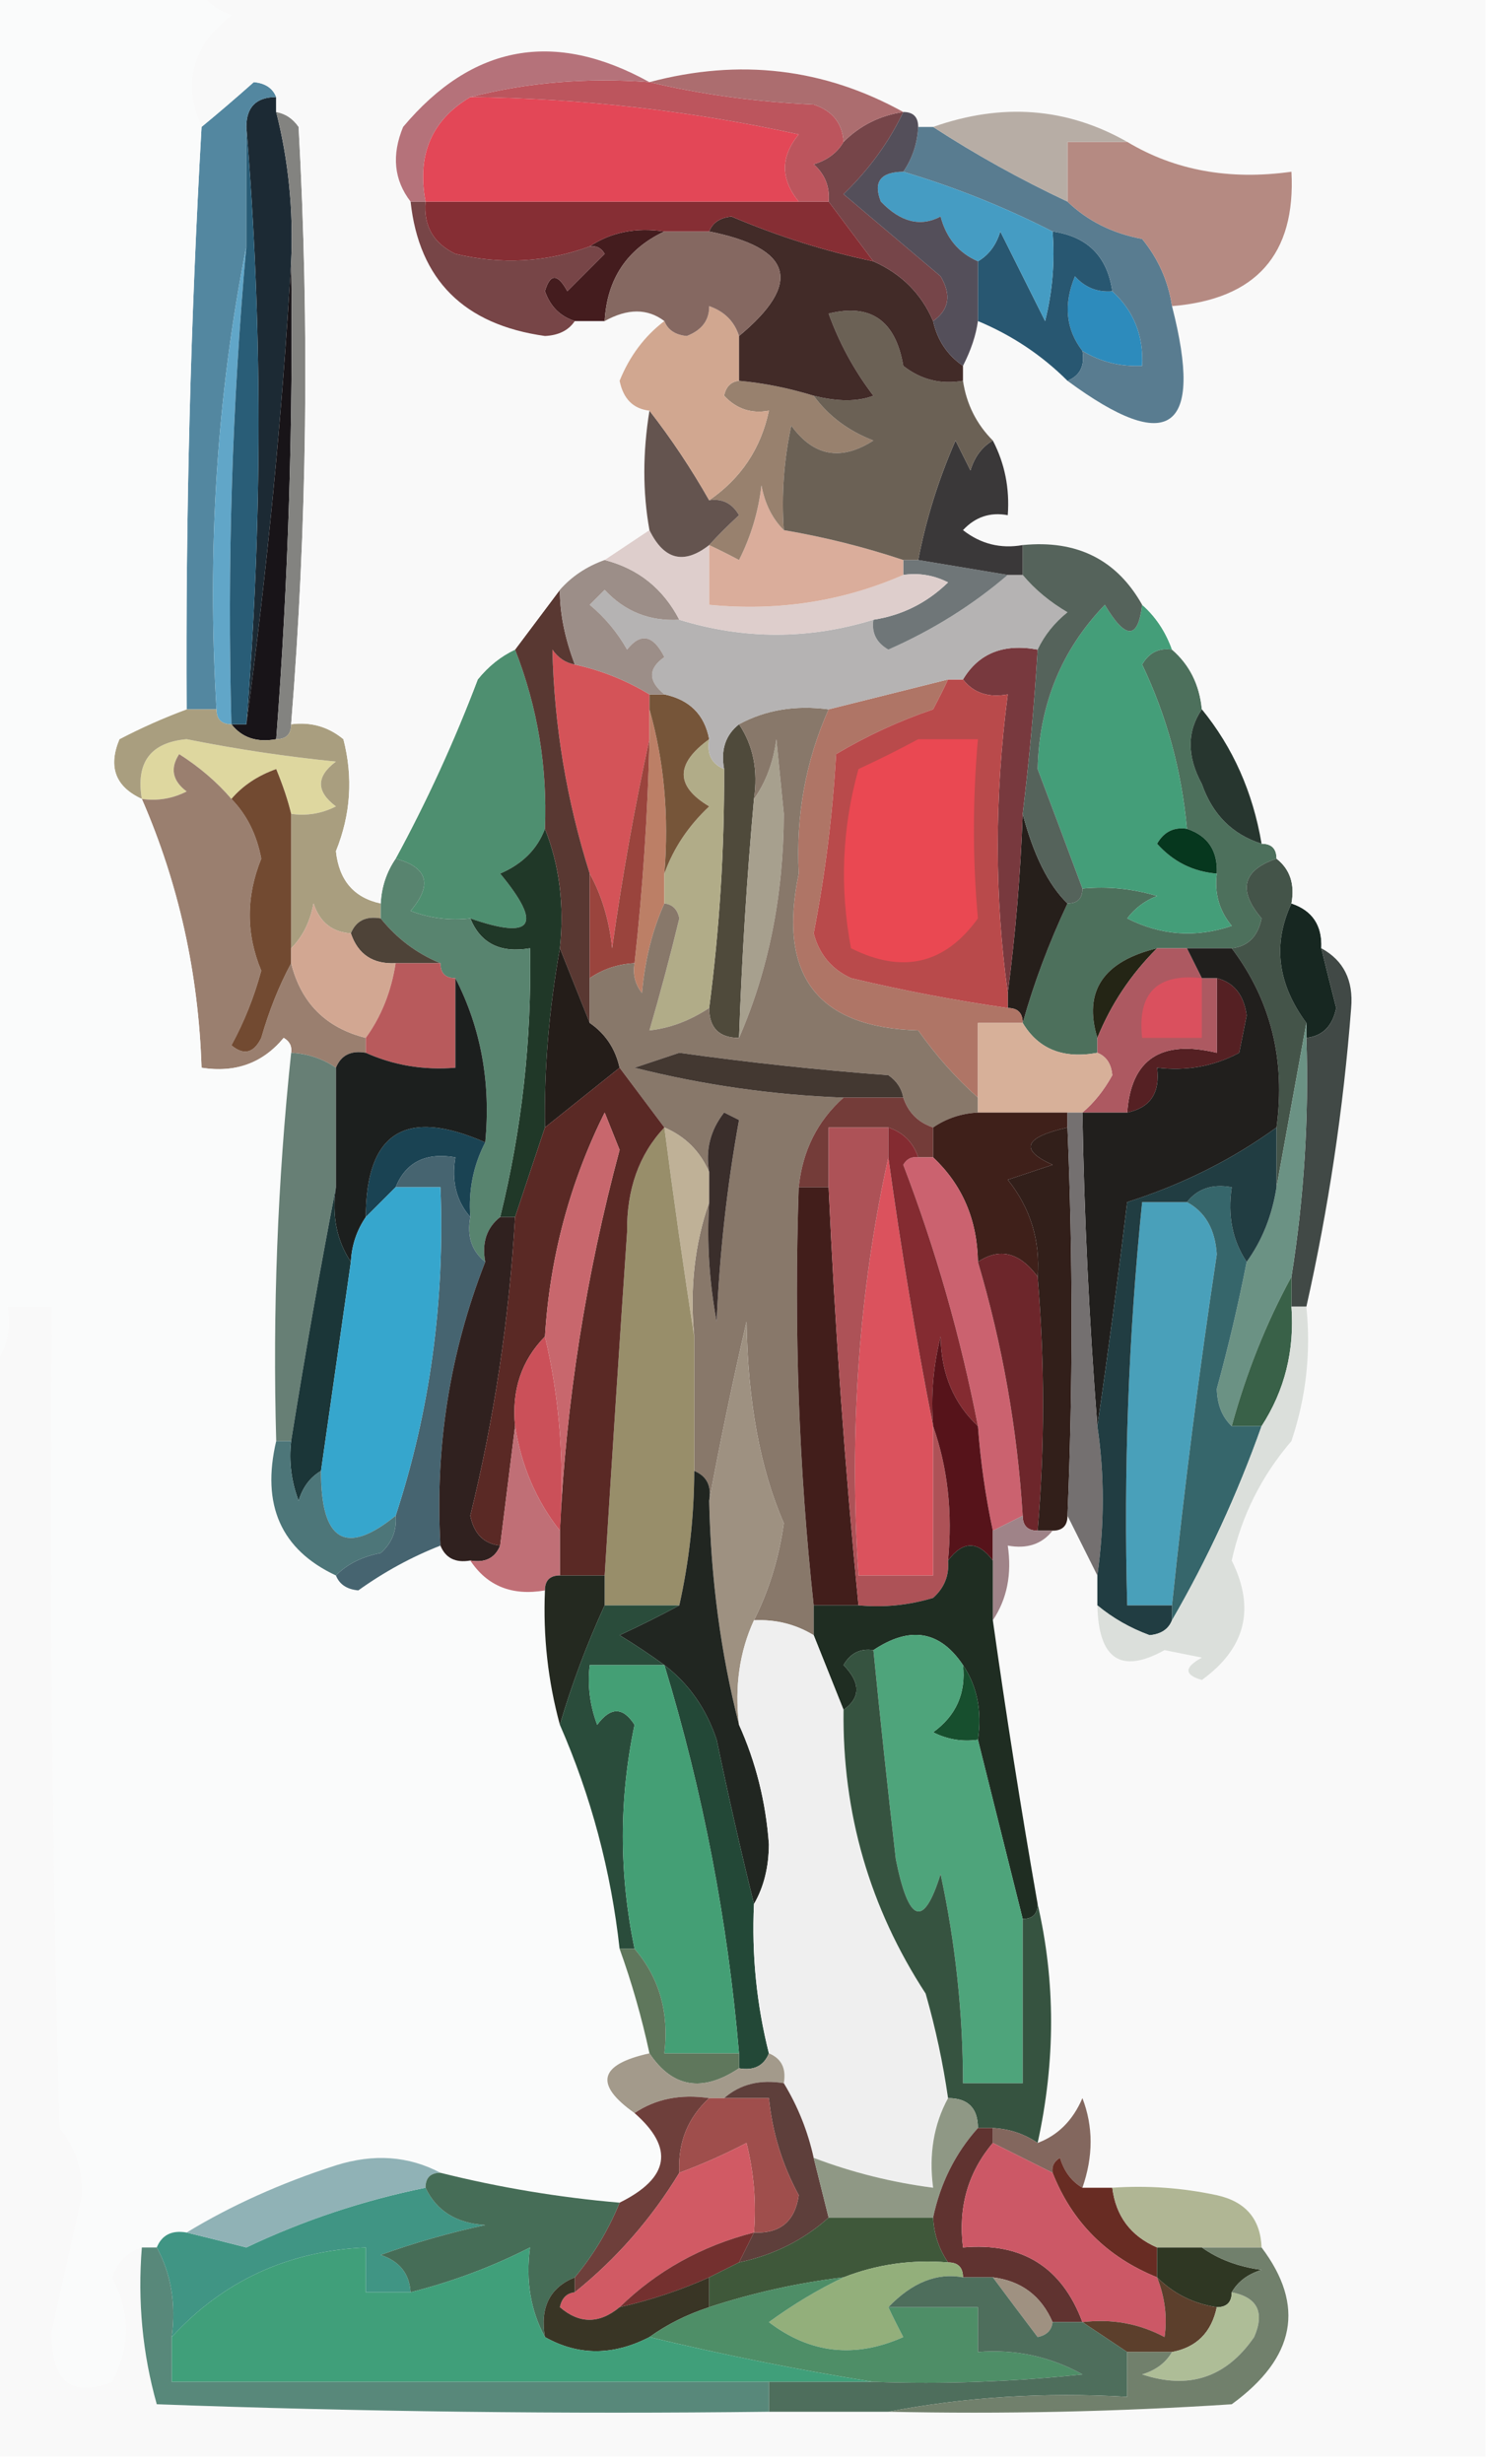 <?xml version="1.0" encoding="UTF-8"?>
<!DOCTYPE svg PUBLIC "-//W3C//DTD SVG 1.1//EN" "http://www.w3.org/Graphics/SVG/1.1/DTD/svg11.dtd">
<svg xmlns="http://www.w3.org/2000/svg" version="1.1" width="100px" height="165px" style="shape-rendering:geometricPrecision; text-rendering:geometricPrecision; image-rendering:optimizeQuality; fill-rule:evenodd; clip-rule:evenodd" xmlns:xlink="http://www.w3.org/1999/xlink">
<g><path style="opacity:1" fill="#1c2a34" d="M 18.5,6.5 C 18.5,6.833 18.5,7.167 18.5,7.5C 19.324,10.764 19.658,14.098 19.5,17.5C 18.892,27.868 17.892,38.201 16.5,48.5C 17.592,35.005 17.592,21.672 16.5,8.5C 16.5,7.167 17.167,6.5 18.5,6.5 Z"/></g>
<g><path style="opacity:1" fill="#5387a0" d="M 18.5,6.5 C 17.167,6.5 16.5,7.167 16.5,8.5C 16.5,11.167 16.5,13.833 16.5,16.5C 14.525,26.446 13.858,36.779 14.5,47.5C 13.833,47.5 13.167,47.5 12.5,47.5C 12.429,34.487 12.762,21.487 13.5,8.5C 14.659,7.544 15.826,6.544 17,5.5C 17.765,5.57 18.265,5.903 18.5,6.5 Z"/></g>
<g><path style="opacity:1" fill="#61a6c8" d="M 16.5,16.5 C 15.546,27.115 15.213,37.782 15.5,48.5C 14.833,48.5 14.5,48.167 14.5,47.5C 13.858,36.779 14.525,26.446 16.5,16.5 Z"/></g>
<g><path style="opacity:1" fill="#181418" d="M 19.5,17.5 C 19.646,28.188 19.312,38.854 18.5,49.5C 17.209,49.737 16.209,49.404 15.5,48.5C 15.833,48.5 16.167,48.5 16.5,48.5C 17.892,38.201 18.892,27.868 19.5,17.5 Z"/></g>
<g><path style="opacity:1" fill="#295d77" d="M 16.5,8.5 C 17.592,21.672 17.592,35.005 16.5,48.5C 16.167,48.5 15.833,48.5 15.5,48.5C 15.213,37.782 15.546,27.115 16.5,16.5C 16.5,13.833 16.5,11.167 16.5,8.5 Z"/></g>
<g><path style="opacity:1" fill="#838380" d="M 18.5,7.5 C 19.117,7.611 19.617,7.944 20,8.5C 20.737,21.855 20.571,35.188 19.5,48.5C 19.5,49.167 19.167,49.5 18.5,49.5C 19.312,38.854 19.646,28.188 19.5,17.5C 19.658,14.098 19.324,10.764 18.5,7.5 Z"/></g>
<g><path style="opacity:1" fill="#d45358" d="M 38.5,44.5 C 40.284,44.892 41.95,45.559 43.5,46.5C 43.5,46.833 43.5,47.167 43.5,47.5C 43.5,48.167 43.5,48.833 43.5,49.5C 42.514,53.997 41.68,58.664 41,63.5C 40.802,61.618 40.302,59.952 39.5,58.5C 37.949,53.586 37.116,48.586 37,43.5C 37.383,44.056 37.883,44.389 38.5,44.5 Z"/></g>
<g><path style="opacity:1" fill="#ded79f" d="M 19.5,54.5 C 19.298,53.636 18.964,52.636 18.5,51.5C 17.261,51.942 16.261,52.609 15.5,53.5C 14.525,52.365 13.359,51.365 12,50.5C 11.383,51.449 11.549,52.282 12.5,53C 11.552,53.483 10.552,53.65 9.5,53.5C 9.085,51.052 10.085,49.719 12.5,49.5C 15.806,50.163 19.139,50.663 22.5,51C 21.167,52 21.167,53 22.5,54C 21.552,54.483 20.552,54.65 19.5,54.5 Z"/></g>
<g><path style="opacity:1" fill="#4e8f70" d="M 34.5,43.5 C 36.002,47.343 36.668,51.343 36.5,55.5C 35.993,56.859 34.993,57.859 33.5,58.5C 36.368,61.962 35.702,62.962 31.5,61.5C 30.127,61.657 28.793,61.49 27.5,61C 28.985,59.243 28.652,58.077 26.5,57.5C 28.599,53.635 30.432,49.635 32,45.5C 32.708,44.62 33.542,43.953 34.5,43.5 Z"/></g>
<g><path style="opacity:1" fill="#bc7f66" d="M 43.5,47.5 C 44.482,50.962 44.815,54.629 44.5,58.5C 44.5,59.167 44.5,59.833 44.5,60.5C 43.691,62.292 43.191,64.292 43,66.5C 42.536,65.906 42.369,65.239 42.5,64.5C 43.053,59.518 43.387,54.518 43.5,49.5C 43.5,48.833 43.5,48.167 43.5,47.5 Z"/></g>
<g><path style="opacity:1" fill="#9a7f6f" d="M 15.5,53.5 C 16.53,54.552 17.197,55.886 17.5,57.5C 16.474,60.04 16.474,62.54 17.5,65C 17.024,66.763 16.358,68.43 15.5,70C 16.332,70.688 16.998,70.521 17.5,69.5C 18.028,67.664 18.694,65.997 19.5,64.5C 20.167,67.167 21.833,68.833 24.5,69.5C 24.5,69.833 24.5,70.167 24.5,70.5C 23.508,70.328 22.842,70.662 22.5,71.5C 21.609,70.89 20.609,70.557 19.5,70.5C 19.565,70.062 19.399,69.728 19,69.5C 17.599,71.192 15.766,71.859 13.5,71.5C 13.295,65.144 11.961,59.144 9.5,53.5C 10.552,53.65 11.552,53.483 12.5,53C 11.549,52.282 11.383,51.449 12,50.5C 13.359,51.365 14.525,52.365 15.5,53.5 Z"/></g>
<g><path style="opacity:1" fill="#a99e7f" d="M 12.5,47.5 C 13.167,47.5 13.833,47.5 14.5,47.5C 14.5,48.167 14.833,48.5 15.5,48.5C 16.209,49.404 17.209,49.737 18.5,49.5C 19.167,49.5 19.5,49.167 19.5,48.5C 20.822,48.33 21.989,48.663 23,49.5C 23.66,52.047 23.493,54.547 22.5,57C 22.707,58.95 23.707,60.116 25.5,60.5C 25.5,60.833 25.5,61.167 25.5,61.5C 24.508,61.328 23.842,61.662 23.5,62.5C 22.25,62.423 21.417,61.756 21,60.5C 20.768,61.737 20.268,62.737 19.5,63.5C 19.5,60.5 19.5,57.5 19.5,54.5C 20.552,54.65 21.552,54.483 22.5,54C 21.167,53 21.167,52 22.5,51C 19.139,50.663 15.806,50.163 12.5,49.5C 10.085,49.719 9.085,51.052 9.5,53.5C 7.727,52.686 7.227,51.352 8,49.5C 9.47,48.733 10.97,48.067 12.5,47.5 Z"/></g>
<g><path style="opacity:1" fill="#4f4a3b" d="M 49.5,48.5 C 50.451,49.919 50.785,51.585 50.5,53.5C 50.02,58.822 49.687,64.155 49.5,69.5C 48.167,69.5 47.5,68.833 47.5,67.5C 48.194,62.195 48.528,56.862 48.5,51.5C 48.263,50.209 48.596,49.209 49.5,48.5 Z"/></g>
<g><path style="opacity:1" fill="#4d705c" d="M 78.5,43.5 C 79.674,44.514 80.34,45.847 80.5,47.5C 79.494,48.979 79.494,50.646 80.5,52.5C 81.211,54.545 82.544,55.878 84.5,56.5C 85.167,56.5 85.5,56.833 85.5,57.5C 83.227,58.271 82.894,59.604 84.5,61.5C 84.253,62.713 83.586,63.38 82.5,63.5C 81.5,63.5 80.5,63.5 79.5,63.5C 78.833,63.5 78.167,63.5 77.5,63.5C 73.887,64.38 72.553,66.38 73.5,69.5C 73.5,69.833 73.5,70.167 73.5,70.5C 71.219,70.923 69.552,70.256 68.5,68.5C 69.248,65.83 70.248,63.163 71.5,60.5C 72.167,60.5 72.5,60.167 72.5,59.5C 74.199,59.34 75.866,59.507 77.5,60C 76.692,60.308 76.025,60.808 75.5,61.5C 77.765,62.647 80.098,62.814 82.5,62C 81.663,60.989 81.33,59.822 81.5,58.5C 81.573,56.973 80.906,55.973 79.5,55.5C 79.141,51.607 78.141,47.941 76.5,44.5C 76.957,43.703 77.624,43.369 78.5,43.5 Z"/></g>
<g><path style="opacity:1" fill="#fafbfb" d="M -0.5,-0.5 C 4.167,-0.5 8.833,-0.5 13.5,-0.5C 13.918,0.222 14.584,0.722 15.5,1C 12.855,3.084 12.188,5.584 13.5,8.5C 12.762,21.487 12.429,34.487 12.5,47.5C 10.97,48.067 9.47,48.733 8,49.5C 7.227,51.352 7.727,52.686 9.5,53.5C 11.961,59.144 13.295,65.144 13.5,71.5C 15.766,71.859 17.599,71.192 19,69.5C 19.399,69.728 19.565,70.062 19.5,70.5C 18.589,79.126 18.256,87.793 18.5,96.5C 17.493,100.779 18.826,103.779 22.5,105.5C 22.735,106.097 23.235,106.43 24,106.5C 25.731,105.259 27.564,104.259 29.5,103.5C 29.842,104.338 30.508,104.672 31.5,104.5C 32.635,106.213 34.302,106.88 36.5,106.5C 36.368,109.57 36.701,112.57 37.5,115.5C 39.59,120.277 40.923,125.277 41.5,130.5C 42.319,132.772 42.985,135.106 43.5,137.5C 40.115,138.244 39.782,139.577 42.5,141.5C 45.175,143.846 44.842,145.846 41.5,147.5C 37.443,147.152 33.443,146.486 29.5,145.5C 27.372,144.371 25.038,144.204 22.5,145C 18.802,146.193 15.469,147.693 12.5,149.5C 11.508,149.328 10.842,149.662 10.5,150.5C 10.167,150.5 9.833,150.5 9.5,150.5C 8.522,150.811 7.855,151.478 7.5,152.5C 8.724,154.839 8.724,157.172 7.5,159.5C 4.705,160.561 3.372,159.394 3.5,156C 4.167,153 4.833,150 5.5,147C 5.546,145.272 5.046,143.772 4,142.5C 3.5,124.17 3.333,105.836 3.5,87.5C 2.5,87.5 1.5,87.5 0.5,87.5C 0.768,89.099 0.434,90.432 -0.5,91.5C -0.5,60.833 -0.5,30.167 -0.5,-0.5 Z"/></g>
<g><path style="opacity:1" fill="#449e79" d="M 76.5,40.5 C 77.401,41.291 78.068,42.291 78.5,43.5C 77.624,43.369 76.957,43.703 76.5,44.5C 78.141,47.941 79.141,51.607 79.5,55.5C 78.624,55.369 77.957,55.703 77.5,56.5C 78.577,57.705 79.91,58.372 81.5,58.5C 81.33,59.822 81.663,60.989 82.5,62C 80.098,62.814 77.765,62.647 75.5,61.5C 76.025,60.808 76.692,60.308 77.5,60C 75.866,59.507 74.199,59.34 72.5,59.5C 71.522,56.869 70.522,54.202 69.5,51.5C 69.6,47.174 71.1,43.507 74,40.5C 75.392,42.842 76.225,42.842 76.5,40.5 Z"/></g>
<g><path style="opacity:1" fill="#203828" d="M 36.5,55.5 C 37.473,57.948 37.806,60.615 37.5,63.5C 36.771,67.599 36.438,71.599 36.5,75.5C 35.833,77.5 35.167,79.5 34.5,81.5C 34.167,81.5 33.833,81.5 33.5,81.5C 34.956,75.606 35.623,69.606 35.5,63.5C 33.517,63.843 32.183,63.176 31.5,61.5C 35.702,62.962 36.368,61.962 33.5,58.5C 34.993,57.859 35.993,56.859 36.5,55.5 Z"/></g>
<g><path style="opacity:1" fill="#261f1b" d="M 68.5,54.5 C 69.228,57.267 70.228,59.267 71.5,60.5C 70.248,63.163 69.248,65.83 68.5,68.5C 68.5,67.833 68.167,67.5 67.5,67.5C 67.5,67.167 67.5,66.833 67.5,66.5C 68.021,62.519 68.354,58.519 68.5,54.5 Z"/></g>
<g><path style="opacity:1" fill="#af7566" d="M 63.5,45.5 C 63.196,46.15 62.863,46.816 62.5,47.5C 60.219,48.277 58.052,49.277 56,50.5C 55.769,54.555 55.269,58.555 54.5,62.5C 54.865,63.902 55.699,64.902 57,65.5C 60.478,66.329 63.978,66.996 67.5,67.5C 68.167,67.5 68.5,67.833 68.5,68.5C 67.5,68.5 66.5,68.5 65.5,68.5C 65.5,70.167 65.5,71.833 65.5,73.5C 64.032,72.194 62.699,70.694 61.5,69C 54.743,68.81 52.076,65.31 53.5,58.5C 53.298,54.607 53.965,50.94 55.5,47.5C 58.167,46.833 60.833,46.167 63.5,45.5 Z"/></g>
<g><path style="opacity:1" fill="#78393e" d="M 69.5,43.5 C 69.276,47.179 68.942,50.846 68.5,54.5C 68.354,58.519 68.021,62.519 67.5,66.5C 66.605,60.044 66.605,53.377 67.5,46.5C 66.209,46.737 65.209,46.404 64.5,45.5C 65.552,43.744 67.219,43.077 69.5,43.5 Z"/></g>
<g><path style="opacity:1" fill="#58846f" d="M 26.5,57.5 C 28.652,58.077 28.985,59.243 27.5,61C 28.793,61.49 30.127,61.657 31.5,61.5C 32.183,63.176 33.517,63.843 35.5,63.5C 35.623,69.606 34.956,75.606 33.5,81.5C 32.596,82.209 32.263,83.209 32.5,84.5C 31.596,83.791 31.263,82.791 31.5,81.5C 31.366,79.709 31.699,78.042 32.5,76.5C 32.884,72.511 32.217,68.845 30.5,65.5C 29.833,65.5 29.5,65.167 29.5,64.5C 27.924,63.857 26.59,62.857 25.5,61.5C 25.5,61.167 25.5,60.833 25.5,60.5C 25.557,59.391 25.89,58.391 26.5,57.5 Z"/></g>
<g><path style="opacity:1" fill="#593832" d="M 37.5,39.5 C 37.492,41.05 37.825,42.717 38.5,44.5C 37.883,44.389 37.383,44.056 37,43.5C 37.116,48.586 37.949,53.586 39.5,58.5C 39.5,60.833 39.5,63.167 39.5,65.5C 39.5,66.5 39.5,67.5 39.5,68.5C 38.833,66.833 38.167,65.167 37.5,63.5C 37.806,60.615 37.473,57.948 36.5,55.5C 36.668,51.343 36.002,47.343 34.5,43.5C 35.5,42.167 36.5,40.833 37.5,39.5 Z"/></g>
<g><path style="opacity:1" fill="#724a31" d="M 19.5,54.5 C 19.5,57.5 19.5,60.5 19.5,63.5C 19.5,63.833 19.5,64.167 19.5,64.5C 18.694,65.997 18.028,67.664 17.5,69.5C 16.998,70.521 16.332,70.688 15.5,70C 16.358,68.43 17.024,66.763 17.5,65C 16.474,62.54 16.474,60.04 17.5,57.5C 17.197,55.886 16.53,54.552 15.5,53.5C 16.261,52.609 17.261,51.942 18.5,51.5C 18.964,52.636 19.298,53.636 19.5,54.5 Z"/></g>
<g><path style="opacity:1" fill="#4e4338" d="M 25.5,61.5 C 26.59,62.857 27.924,63.857 29.5,64.5C 28.5,64.5 27.5,64.5 26.5,64.5C 24.973,64.573 23.973,63.906 23.5,62.5C 23.842,61.662 24.508,61.328 25.5,61.5 Z"/></g>
<g><path style="opacity:1" fill="#9a443d" d="M 43.5,49.5 C 43.387,54.518 43.053,59.518 42.5,64.5C 41.391,64.557 40.391,64.89 39.5,65.5C 39.5,63.167 39.5,60.833 39.5,58.5C 40.302,59.952 40.802,61.618 41,63.5C 41.68,58.664 42.514,53.997 43.5,49.5 Z"/></g>
<g><path style="opacity:1" fill="#b94a4b" d="M 63.5,45.5 C 63.833,45.5 64.167,45.5 64.5,45.5C 65.209,46.404 66.209,46.737 67.5,46.5C 66.605,53.377 66.605,60.044 67.5,66.5C 67.5,66.833 67.5,67.167 67.5,67.5C 63.978,66.996 60.478,66.329 57,65.5C 55.699,64.902 54.865,63.902 54.5,62.5C 55.269,58.555 55.769,54.555 56,50.5C 58.052,49.277 60.219,48.277 62.5,47.5C 62.863,46.816 63.196,46.15 63.5,45.5 Z"/></g>
<g><path style="opacity:1" fill="#ea4852" d="M 61.5,49.5 C 62.833,49.5 64.167,49.5 65.5,49.5C 65.143,53.593 65.143,57.593 65.5,61.5C 63.291,64.566 60.457,65.232 57,63.5C 56.233,59.443 56.4,55.443 57.5,51.5C 58.949,50.828 60.282,50.161 61.5,49.5 Z"/></g>
<g><path style="opacity:1" fill="#a7a08e" d="M 49.5,69.5 C 49.687,64.155 50.02,58.822 50.5,53.5C 51.29,52.392 51.79,51.058 52,49.5C 52.167,51.167 52.333,52.833 52.5,54.5C 52.48,59.962 51.48,64.962 49.5,69.5 Z"/></g>
<g><path style="opacity:1" fill="#445449" d="M 85.5,57.5 C 86.404,58.209 86.737,59.209 86.5,60.5C 85.233,63.217 85.566,65.883 87.5,68.5C 86.833,72.167 86.167,75.833 85.5,79.5C 85.5,78.167 85.5,76.833 85.5,75.5C 86.114,70.958 85.114,66.958 82.5,63.5C 83.586,63.38 84.253,62.713 84.5,61.5C 82.894,59.604 83.227,58.271 85.5,57.5 Z"/></g>
<g><path style="opacity:1" fill="#b1ac88" d="M 47.5,49.5 C 47.328,50.492 47.662,51.158 48.5,51.5C 48.528,56.862 48.194,62.195 47.5,67.5C 46.198,68.357 44.865,68.857 43.5,69C 44.218,66.539 44.885,64.039 45.5,61.5C 45.376,60.893 45.043,60.56 44.5,60.5C 44.5,59.833 44.5,59.167 44.5,58.5C 45.103,56.81 46.103,55.31 47.5,54C 45.226,52.645 45.226,51.145 47.5,49.5 Z"/></g>
<g><path style="opacity:1" fill="#172721" d="M 86.5,60.5 C 87.906,60.973 88.573,61.973 88.5,63.5C 88.821,64.817 89.154,66.151 89.5,67.5C 89.253,68.713 88.586,69.38 87.5,69.5C 87.5,69.167 87.5,68.833 87.5,68.5C 85.566,65.883 85.233,63.217 86.5,60.5 Z"/></g>
<g><path style="opacity:1" fill="#d2a792" d="M 23.5,62.5 C 23.973,63.906 24.973,64.573 26.5,64.5C 26.204,66.403 25.538,68.07 24.5,69.5C 21.833,68.833 20.167,67.167 19.5,64.5C 19.5,64.167 19.5,63.833 19.5,63.5C 20.268,62.737 20.768,61.737 21,60.5C 21.417,61.756 22.25,62.423 23.5,62.5 Z"/></g>
<g><path style="opacity:1" fill="#242515" d="M 77.5,63.5 C 75.748,65.246 74.415,67.246 73.5,69.5C 72.553,66.38 73.887,64.38 77.5,63.5 Z"/></g>
<g><path style="opacity:1" fill="#b85a5c" d="M 26.5,64.5 C 27.5,64.5 28.5,64.5 29.5,64.5C 29.5,65.167 29.833,65.5 30.5,65.5C 30.5,67.5 30.5,69.5 30.5,71.5C 28.379,71.675 26.379,71.341 24.5,70.5C 24.5,70.167 24.5,69.833 24.5,69.5C 25.538,68.07 26.204,66.403 26.5,64.5 Z"/></g>
<g><path style="opacity:1" fill="#552023" d="M 81.5,65.5 C 82.649,65.791 83.316,66.624 83.5,68C 83.333,68.833 83.167,69.667 83,70.5C 81.3,71.406 79.467,71.739 77.5,71.5C 77.715,73.179 77.048,74.179 75.5,74.5C 75.759,70.932 77.759,69.599 81.5,70.5C 81.5,68.833 81.5,67.167 81.5,65.5 Z"/></g>
<g><path style="opacity:1" fill="#241d19" d="M 37.5,63.5 C 38.167,65.167 38.833,66.833 39.5,68.5C 40.551,69.222 41.218,70.222 41.5,71.5C 39.833,72.833 38.167,74.167 36.5,75.5C 36.438,71.599 36.771,67.599 37.5,63.5 Z"/></g>
<g><path style="opacity:1" fill="#88786a" d="M 49.5,48.5 C 51.265,47.539 53.265,47.205 55.5,47.5C 53.965,50.94 53.298,54.607 53.5,58.5C 52.076,65.31 54.743,68.81 61.5,69C 62.699,70.694 64.032,72.194 65.5,73.5C 65.5,73.833 65.5,74.167 65.5,74.5C 64.391,74.557 63.391,74.89 62.5,75.5C 61.5,75.167 60.833,74.5 60.5,73.5C 60.389,72.883 60.056,72.383 59.5,72C 54.816,71.65 50.149,71.15 45.5,70.5C 44.5,70.833 43.5,71.167 42.5,71.5C 47.099,72.658 51.766,73.325 56.5,73.5C 54.75,75.059 53.75,77.059 53.5,79.5C 53.173,89.015 53.506,98.348 54.5,107.5C 54.5,108.167 54.5,108.833 54.5,109.5C 53.292,108.766 51.959,108.433 50.5,108.5C 51.504,106.508 52.17,104.341 52.5,102C 50.923,98.393 50.089,93.893 50,88.5C 49.056,92.609 48.222,96.609 47.5,100.5C 47.672,99.508 47.338,98.842 46.5,98.5C 46.5,95.5 46.5,92.5 46.5,89.5C 46.19,86.287 46.523,83.287 47.5,80.5C 47.336,83.187 47.503,85.854 48,88.5C 48.197,83.915 48.697,79.415 49.5,75C 49.167,74.833 48.833,74.667 48.5,74.5C 47.571,75.689 47.238,77.022 47.5,78.5C 46.9,77.1 45.9,76.1 44.5,75.5C 43.5,74.167 42.5,72.833 41.5,71.5C 41.218,70.222 40.551,69.222 39.5,68.5C 39.5,67.5 39.5,66.5 39.5,65.5C 40.391,64.89 41.391,64.557 42.5,64.5C 42.369,65.239 42.536,65.906 43,66.5C 43.191,64.292 43.691,62.292 44.5,60.5C 45.043,60.56 45.376,60.893 45.5,61.5C 44.885,64.039 44.218,66.539 43.5,69C 44.865,68.857 46.198,68.357 47.5,67.5C 47.5,68.833 48.167,69.5 49.5,69.5C 51.48,64.962 52.48,59.962 52.5,54.5C 52.333,52.833 52.167,51.167 52,49.5C 51.79,51.058 51.29,52.392 50.5,53.5C 50.785,51.585 50.451,49.919 49.5,48.5 Z"/></g>
<g><path style="opacity:1" fill="#ad5961" d="M 77.5,63.5 C 78.167,63.5 78.833,63.5 79.5,63.5C 79.833,64.167 80.167,64.833 80.5,65.5C 80.833,65.5 81.167,65.5 81.5,65.5C 81.5,67.167 81.5,68.833 81.5,70.5C 77.759,69.599 75.759,70.932 75.5,74.5C 74.5,74.5 73.5,74.5 72.5,74.5C 73.278,73.844 73.944,73.011 74.5,72C 74.43,71.235 74.097,70.735 73.5,70.5C 73.5,70.167 73.5,69.833 73.5,69.5C 74.415,67.246 75.748,65.246 77.5,63.5 Z"/></g>
<g><path style="opacity:1" fill="#da505e" d="M 80.5,65.5 C 80.5,66.833 80.5,68.167 80.5,69.5C 79.167,69.5 77.833,69.5 76.5,69.5C 76.167,66.5 77.5,65.167 80.5,65.5 Z"/></g>
<g><path style="opacity:1" fill="#d7b099" d="M 68.5,68.5 C 69.552,70.256 71.219,70.923 73.5,70.5C 74.097,70.735 74.43,71.235 74.5,72C 73.944,73.011 73.278,73.844 72.5,74.5C 72.167,74.5 71.833,74.5 71.5,74.5C 69.5,74.5 67.5,74.5 65.5,74.5C 65.5,74.167 65.5,73.833 65.5,73.5C 65.5,71.833 65.5,70.167 65.5,68.5C 66.5,68.5 67.5,68.5 68.5,68.5 Z"/></g>
<g><path style="opacity:1" fill="#433831" d="M 60.5,73.5 C 59.167,73.5 57.833,73.5 56.5,73.5C 51.766,73.325 47.099,72.658 42.5,71.5C 43.5,71.167 44.5,70.833 45.5,70.5C 50.149,71.15 54.816,71.65 59.5,72C 60.056,72.383 60.389,72.883 60.5,73.5 Z"/></g>
<g><path style="opacity:1" fill="#211f1d" d="M 79.5,63.5 C 80.5,63.5 81.5,63.5 82.5,63.5C 85.114,66.958 86.114,70.958 85.5,75.5C 82.526,77.656 79.192,79.322 75.5,80.5C 74.879,85.632 74.213,90.632 73.5,95.5C 72.949,88.391 72.615,81.391 72.5,74.5C 73.5,74.5 74.5,74.5 75.5,74.5C 77.048,74.179 77.715,73.179 77.5,71.5C 79.467,71.739 81.3,71.406 83,70.5C 83.167,69.667 83.333,68.833 83.5,68C 83.316,66.624 82.649,65.791 81.5,65.5C 81.167,65.5 80.833,65.5 80.5,65.5C 80.167,64.833 79.833,64.167 79.5,63.5 Z"/></g>
<g><path style="opacity:1" fill="#743c39" d="M 56.5,73.5 C 57.833,73.5 59.167,73.5 60.5,73.5C 60.833,74.5 61.5,75.167 62.5,75.5C 62.5,76.167 62.5,76.833 62.5,77.5C 62.167,77.5 61.833,77.5 61.5,77.5C 61.167,76.5 60.5,75.833 59.5,75.5C 58.167,75.5 56.833,75.5 55.5,75.5C 55.5,76.833 55.5,78.167 55.5,79.5C 54.833,79.5 54.167,79.5 53.5,79.5C 53.75,77.059 54.75,75.059 56.5,73.5 Z"/></g>
<g><path style="opacity:1" fill="#677f75" d="M 19.5,70.5 C 20.609,70.557 21.609,70.89 22.5,71.5C 22.5,74.167 22.5,76.833 22.5,79.5C 21.425,85.059 20.425,90.726 19.5,96.5C 19.167,96.5 18.833,96.5 18.5,96.5C 18.256,87.793 18.589,79.126 19.5,70.5 Z"/></g>
<g><path style="opacity:1" fill="#1a4353" d="M 32.5,76.5 C 31.699,78.042 31.366,79.709 31.5,81.5C 30.566,80.432 30.232,79.099 30.5,77.5C 28.517,77.157 27.183,77.823 26.5,79.5C 25.833,80.167 25.167,80.833 24.5,81.5C 24.509,75.822 27.176,74.155 32.5,76.5 Z"/></g>
<g><path style="opacity:1" fill="#1c1f1e" d="M 30.5,65.5 C 32.217,68.845 32.884,72.511 32.5,76.5C 27.176,74.155 24.509,75.822 24.5,81.5C 23.89,82.391 23.557,83.391 23.5,84.5C 22.549,83.081 22.215,81.415 22.5,79.5C 22.5,76.833 22.5,74.167 22.5,71.5C 22.842,70.662 23.508,70.328 24.5,70.5C 26.379,71.341 28.379,71.675 30.5,71.5C 30.5,69.5 30.5,67.5 30.5,65.5 Z"/></g>
<g><path style="opacity:1" fill="#3f201a" d="M 65.5,74.5 C 67.5,74.5 69.5,74.5 71.5,74.5C 71.5,74.833 71.5,75.167 71.5,75.5C 68.592,76.159 68.258,76.993 70.5,78C 69.5,78.333 68.5,78.667 67.5,79C 69.016,80.897 69.683,83.064 69.5,85.5C 68.295,83.862 66.962,83.529 65.5,84.5C 65.455,81.679 64.455,79.346 62.5,77.5C 62.5,76.833 62.5,76.167 62.5,75.5C 63.391,74.89 64.391,74.557 65.5,74.5 Z"/></g>
<g><path style="opacity:1" fill="#bfb197" d="M 44.5,75.5 C 45.9,76.1 46.9,77.1 47.5,78.5C 47.5,79.167 47.5,79.833 47.5,80.5C 46.523,83.287 46.19,86.287 46.5,89.5C 45.784,84.936 45.117,80.269 44.5,75.5 Z"/></g>
<g><path style="opacity:1" fill="#f9f9f9" d="M 13.5,-0.5 C 42.167,-0.5 70.833,-0.5 99.5,-0.5C 99.5,54.5 99.5,109.5 99.5,164.5C 66.167,164.5 32.833,164.5 -0.5,164.5C -0.5,140.167 -0.5,115.833 -0.5,91.5C 0.434,90.432 0.768,89.099 0.5,87.5C 1.5,87.5 2.5,87.5 3.5,87.5C 3.333,105.836 3.5,124.17 4,142.5C 5.046,143.772 5.546,145.272 5.5,147C 4.833,150 4.167,153 3.5,156C 3.372,159.394 4.705,160.561 7.5,159.5C 8.724,157.172 8.724,154.839 7.5,152.5C 7.855,151.478 8.522,150.811 9.5,150.5C 9.211,154.106 9.544,157.606 10.5,161C 24.163,161.5 37.829,161.667 51.5,161.5C 54.167,161.5 56.833,161.5 59.5,161.5C 67.174,161.666 74.841,161.5 82.5,161C 86.771,157.892 87.438,154.392 84.5,150.5C 84.426,148.589 83.426,147.422 81.5,147C 79.19,146.503 76.857,146.337 74.5,146.5C 73.833,146.5 73.167,146.5 72.5,146.5C 73.231,144.401 73.231,142.401 72.5,140.5C 71.859,141.993 70.859,142.993 69.5,143.5C 70.702,138.023 70.702,132.689 69.5,127.5C 68.393,121.189 67.393,114.856 66.5,108.5C 67.451,107.081 67.784,105.415 67.5,103.5C 68.791,103.737 69.791,103.404 70.5,102.5C 71.167,102.5 71.5,102.167 71.5,101.5C 72.167,102.833 72.833,104.167 73.5,105.5C 73.5,106.167 73.5,106.833 73.5,107.5C 73.577,111.118 75.077,112.118 78,110.5C 78.833,110.667 79.667,110.833 80.5,111C 79.304,111.654 79.304,112.154 80.5,112.5C 83.432,110.375 84.099,107.709 82.5,104.5C 83.158,101.51 84.492,98.843 86.5,96.5C 87.484,93.572 87.817,90.572 87.5,87.5C 88.978,80.932 89.978,74.265 90.5,67.5C 90.66,65.645 89.993,64.312 88.5,63.5C 88.573,61.973 87.906,60.973 86.5,60.5C 86.737,59.209 86.404,58.209 85.5,57.5C 85.5,56.833 85.167,56.5 84.5,56.5C 83.917,53.053 82.584,50.053 80.5,47.5C 80.34,45.847 79.674,44.514 78.5,43.5C 78.068,42.291 77.401,41.291 76.5,40.5C 74.797,37.475 72.131,36.141 68.5,36.5C 67.022,36.762 65.689,36.429 64.5,35.5C 65.325,34.614 66.325,34.281 67.5,34.5C 67.634,32.709 67.301,31.042 66.5,29.5C 65.4,28.395 64.733,27.062 64.5,25.5C 64.5,25.167 64.5,24.833 64.5,24.5C 65.04,23.439 65.374,22.439 65.5,21.5C 67.777,22.449 69.777,23.782 71.5,25.5C 78.315,30.528 80.648,28.861 78.5,20.5C 84.129,20.039 86.796,17.039 86.5,11.5C 82.351,12.08 78.684,11.414 75.5,9.5C 71.454,7.202 67.12,6.869 62.5,8.5C 62.167,8.5 61.833,8.5 61.5,8.5C 61.5,7.833 61.167,7.5 60.5,7.5C 55.195,4.564 49.529,3.898 43.5,5.5C 37.136,1.981 31.636,2.981 27,8.5C 26.22,10.387 26.387,12.054 27.5,13.5C 28.071,18.739 31.071,21.739 36.5,22.5C 37.416,22.457 38.083,22.124 38.5,21.5C 39.167,21.5 39.833,21.5 40.5,21.5C 42.035,20.646 43.368,20.646 44.5,21.5C 43.172,22.507 42.172,23.84 41.5,25.5C 41.747,26.713 42.414,27.38 43.5,27.5C 43.043,30.309 43.043,32.976 43.5,35.5C 42.5,36.167 41.5,36.833 40.5,37.5C 39.291,37.932 38.291,38.599 37.5,39.5C 36.5,40.833 35.5,42.167 34.5,43.5C 33.542,43.953 32.708,44.62 32,45.5C 30.432,49.635 28.599,53.635 26.5,57.5C 25.89,58.391 25.557,59.391 25.5,60.5C 23.707,60.116 22.707,58.95 22.5,57C 23.493,54.547 23.66,52.047 23,49.5C 21.989,48.663 20.822,48.33 19.5,48.5C 20.571,35.188 20.737,21.855 20,8.5C 19.617,7.944 19.117,7.611 18.5,7.5C 18.5,7.167 18.5,6.833 18.5,6.5C 18.265,5.903 17.765,5.57 17,5.5C 15.826,6.544 14.659,7.544 13.5,8.5C 12.188,5.584 12.855,3.084 15.5,1C 14.584,0.722 13.918,0.222 13.5,-0.5 Z"/></g>
<g><path style="opacity:1" fill="#06371e" d="M 79.5,55.5 C 80.906,55.973 81.573,56.973 81.5,58.5C 79.91,58.372 78.577,57.705 77.5,56.5C 77.957,55.703 78.624,55.369 79.5,55.5 Z"/></g>
<g><path style="opacity:1" fill="#27362f" d="M 80.5,47.5 C 82.584,50.053 83.917,53.053 84.5,56.5C 82.544,55.878 81.211,54.545 80.5,52.5C 79.494,50.646 79.494,48.979 80.5,47.5 Z"/></g>
<g><path style="opacity:1" fill="#765539" d="M 43.5,47.5 C 43.5,47.167 43.5,46.833 43.5,46.5C 43.833,46.5 44.167,46.5 44.5,46.5C 46.19,46.856 47.19,47.856 47.5,49.5C 45.226,51.145 45.226,52.645 47.5,54C 46.103,55.31 45.103,56.81 44.5,58.5C 44.815,54.629 44.482,50.962 43.5,47.5 Z"/></g>
<g><path style="opacity:1" fill="#b5b3b3" d="M 67.5,38.5 C 67.833,38.5 68.167,38.5 68.5,38.5C 69.309,39.469 70.309,40.302 71.5,41C 70.62,41.708 69.953,42.542 69.5,43.5C 67.219,43.077 65.552,43.744 64.5,45.5C 64.167,45.5 63.833,45.5 63.5,45.5C 60.833,46.167 58.167,46.833 55.5,47.5C 53.265,47.205 51.265,47.539 49.5,48.5C 48.596,49.209 48.263,50.209 48.5,51.5C 47.662,51.158 47.328,50.492 47.5,49.5C 47.19,47.856 46.19,46.856 44.5,46.5C 43.402,45.603 43.402,44.77 44.5,44C 43.747,42.513 42.914,42.346 42,43.5C 41.355,42.354 40.522,41.354 39.5,40.5C 39.833,40.167 40.167,39.833 40.5,39.5C 41.85,40.95 43.517,41.617 45.5,41.5C 49.833,42.833 54.167,42.833 58.5,41.5C 58.369,42.376 58.703,43.043 59.5,43.5C 62.469,42.193 65.135,40.526 67.5,38.5 Z"/></g>
<g><path style="opacity:1" fill="#6f7678" d="M 60.5,38.5 C 60.5,38.167 60.5,37.833 60.5,37.5C 60.833,37.5 61.167,37.5 61.5,37.5C 63.5,37.833 65.5,38.167 67.5,38.5C 65.135,40.526 62.469,42.193 59.5,43.5C 58.703,43.043 58.369,42.376 58.5,41.5C 60.423,41.205 62.09,40.372 63.5,39C 62.552,38.517 61.552,38.35 60.5,38.5 Z"/></g>
<g><path style="opacity:1" fill="#9c8e88" d="M 40.5,37.5 C 42.749,38.08 44.415,39.413 45.5,41.5C 43.517,41.617 41.85,40.95 40.5,39.5C 40.167,39.833 39.833,40.167 39.5,40.5C 40.522,41.354 41.355,42.354 42,43.5C 42.914,42.346 43.747,42.513 44.5,44C 43.402,44.77 43.402,45.603 44.5,46.5C 44.167,46.5 43.833,46.5 43.5,46.5C 41.95,45.559 40.284,44.892 38.5,44.5C 37.825,42.717 37.492,41.05 37.5,39.5C 38.291,38.599 39.291,37.932 40.5,37.5 Z"/></g>
<g><path style="opacity:1" fill="#dececc" d="M 43.5,35.5 C 44.472,37.493 45.805,37.826 47.5,36.5C 47.5,37.833 47.5,39.167 47.5,40.5C 52.101,40.945 56.435,40.278 60.5,38.5C 61.552,38.35 62.552,38.517 63.5,39C 62.09,40.372 60.423,41.205 58.5,41.5C 54.167,42.833 49.833,42.833 45.5,41.5C 44.415,39.413 42.749,38.08 40.5,37.5C 41.5,36.833 42.5,36.167 43.5,35.5 Z"/></g>
<g><path style="opacity:1" fill="#55635b" d="M 68.5,36.5 C 72.131,36.141 74.797,37.475 76.5,40.5C 76.225,42.842 75.392,42.842 74,40.5C 71.1,43.507 69.6,47.174 69.5,51.5C 70.522,54.202 71.522,56.869 72.5,59.5C 72.5,60.167 72.167,60.5 71.5,60.5C 70.228,59.267 69.228,57.267 68.5,54.5C 68.942,50.846 69.276,47.179 69.5,43.5C 69.953,42.542 70.62,41.708 71.5,41C 70.309,40.302 69.309,39.469 68.5,38.5C 68.5,37.833 68.5,37.167 68.5,36.5 Z"/></g>
<g><path style="opacity:1" fill="#3a3839" d="M 66.5,29.5 C 67.301,31.042 67.634,32.709 67.5,34.5C 66.325,34.281 65.325,34.614 64.5,35.5C 65.689,36.429 67.022,36.762 68.5,36.5C 68.5,37.167 68.5,37.833 68.5,38.5C 68.167,38.5 67.833,38.5 67.5,38.5C 65.5,38.167 63.5,37.833 61.5,37.5C 62.027,34.769 62.86,32.102 64,29.5C 64.333,30.167 64.667,30.833 65,31.5C 65.278,30.584 65.778,29.918 66.5,29.5 Z"/></g>
<g><path style="opacity:1" fill="#daad9b" d="M 52.5,35.5 C 55.221,35.963 57.888,36.63 60.5,37.5C 60.5,37.833 60.5,38.167 60.5,38.5C 56.435,40.278 52.101,40.945 47.5,40.5C 47.5,39.167 47.5,37.833 47.5,36.5C 48.15,36.804 48.816,37.137 49.5,37.5C 50.298,35.922 50.798,34.256 51,32.5C 51.232,33.737 51.732,34.737 52.5,35.5 Z"/></g>
<g><path style="opacity:1" fill="#98816e" d="M 49.5,25.5 C 51.143,25.649 52.81,25.983 54.5,26.5C 55.483,27.85 56.816,28.85 58.5,29.5C 56.326,30.893 54.493,30.56 53,28.5C 52.503,30.81 52.337,33.143 52.5,35.5C 51.732,34.737 51.232,33.737 51,32.5C 50.798,34.256 50.298,35.922 49.5,37.5C 48.816,37.137 48.15,36.804 47.5,36.5C 48.091,35.849 48.757,35.182 49.5,34.5C 49.043,33.703 48.376,33.369 47.5,33.5C 49.63,32.036 50.963,30.036 51.5,27.5C 50.325,27.719 49.325,27.386 48.5,26.5C 48.624,25.893 48.957,25.56 49.5,25.5 Z"/></g>
<g><path style="opacity:1" fill="#64544f" d="M 43.5,27.5 C 44.956,29.37 46.289,31.37 47.5,33.5C 48.376,33.369 49.043,33.703 49.5,34.5C 48.757,35.182 48.091,35.849 47.5,36.5C 45.805,37.826 44.472,37.493 43.5,35.5C 43.043,32.976 43.043,30.309 43.5,27.5 Z"/></g>
<g><path style="opacity:1" fill="#d1a790" d="M 49.5,22.5 C 49.5,23.5 49.5,24.5 49.5,25.5C 48.957,25.56 48.624,25.893 48.5,26.5C 49.325,27.386 50.325,27.719 51.5,27.5C 50.963,30.036 49.63,32.036 47.5,33.5C 46.289,31.37 44.956,29.37 43.5,27.5C 42.414,27.38 41.747,26.713 41.5,25.5C 42.172,23.84 43.172,22.507 44.5,21.5C 44.735,22.097 45.235,22.43 46,22.5C 47.011,22.108 47.511,21.442 47.5,20.5C 48.522,20.855 49.189,21.522 49.5,22.5 Z"/></g>
<g><path style="opacity:1" fill="#6b6155" d="M 64.5,25.5 C 64.733,27.062 65.4,28.395 66.5,29.5C 65.778,29.918 65.278,30.584 65,31.5C 64.667,30.833 64.333,30.167 64,29.5C 62.86,32.102 62.027,34.769 61.5,37.5C 61.167,37.5 60.833,37.5 60.5,37.5C 57.888,36.63 55.221,35.963 52.5,35.5C 52.337,33.143 52.503,30.81 53,28.5C 54.493,30.56 56.326,30.893 58.5,29.5C 56.816,28.85 55.483,27.85 54.5,26.5C 56.109,26.906 57.443,26.906 58.5,26.5C 57.218,24.821 56.218,22.987 55.5,21C 58.322,20.301 59.988,21.468 60.5,24.5C 61.689,25.429 63.022,25.762 64.5,25.5 Z"/></g>
<g><path style="opacity:1" fill="#422b28" d="M 47.5,15.5 C 47.735,14.903 48.235,14.57 49,14.5C 52.124,15.828 55.29,16.828 58.5,17.5C 60.384,18.339 61.717,19.672 62.5,21.5C 62.782,22.778 63.449,23.778 64.5,24.5C 64.5,24.833 64.5,25.167 64.5,25.5C 63.022,25.762 61.689,25.429 60.5,24.5C 59.988,21.468 58.322,20.301 55.5,21C 56.218,22.987 57.218,24.821 58.5,26.5C 57.443,26.906 56.109,26.906 54.5,26.5C 52.81,25.983 51.143,25.649 49.5,25.5C 49.5,24.5 49.5,23.5 49.5,22.5C 53.767,18.956 53.1,16.623 47.5,15.5 Z"/></g>
<g><path style="opacity:1" fill="#2d8bbc" d="M 74.5,19.5 C 75.942,20.82 76.609,22.486 76.5,24.5C 75.041,24.567 73.708,24.234 72.5,23.5C 71.387,22.054 71.22,20.387 72,18.5C 72.671,19.252 73.504,19.586 74.5,19.5 Z"/></g>
<g><path style="opacity:1" fill="#285771" d="M 70.5,15.5 C 72.833,15.833 74.167,17.167 74.5,19.5C 73.504,19.586 72.671,19.252 72,18.5C 71.22,20.387 71.387,22.054 72.5,23.5C 72.672,24.492 72.338,25.158 71.5,25.5C 69.777,23.782 67.777,22.449 65.5,21.5C 65.5,20.167 65.5,18.833 65.5,17.5C 66.222,17.082 66.722,16.416 67,15.5C 68,17.5 69,19.5 70,21.5C 70.496,19.527 70.662,17.527 70.5,15.5 Z"/></g>
<g><path style="opacity:1" fill="#597c90" d="M 61.5,8.5 C 61.833,8.5 62.167,8.5 62.5,8.5C 65.338,10.345 68.338,12.012 71.5,13.5C 72.842,14.793 74.509,15.626 76.5,16C 77.582,17.33 78.249,18.83 78.5,20.5C 80.648,28.861 78.315,30.528 71.5,25.5C 72.338,25.158 72.672,24.492 72.5,23.5C 73.708,24.234 75.041,24.567 76.5,24.5C 76.609,22.486 75.942,20.82 74.5,19.5C 74.167,17.167 72.833,15.833 70.5,15.5C 67.288,13.864 63.955,12.53 60.5,11.5C 61.11,10.609 61.443,9.609 61.5,8.5 Z"/></g>
<g><path style="opacity:1" fill="#441c1e" d="M 39.5,16.5 C 40.919,15.549 42.585,15.216 44.5,15.5C 41.991,16.682 40.657,18.682 40.5,21.5C 39.833,21.5 39.167,21.5 38.5,21.5C 37.522,21.189 36.855,20.522 36.5,19.5C 36.846,18.304 37.346,18.304 38,19.5C 38.833,18.667 39.667,17.833 40.5,17C 40.272,16.601 39.938,16.435 39.5,16.5 Z"/></g>
<g><path style="opacity:1" fill="#856861" d="M 44.5,15.5 C 45.5,15.5 46.5,15.5 47.5,15.5C 53.1,16.623 53.767,18.956 49.5,22.5C 49.189,21.522 48.522,20.855 47.5,20.5C 47.511,21.442 47.011,22.108 46,22.5C 45.235,22.43 44.735,22.097 44.5,21.5C 43.368,20.646 42.035,20.646 40.5,21.5C 40.657,18.682 41.991,16.682 44.5,15.5 Z"/></g>
<g><path style="opacity:1" fill="#764549" d="M 60.5,7.5 C 59.544,9.516 58.21,11.349 56.5,13C 58.667,14.833 60.833,16.667 63,18.5C 63.74,19.749 63.574,20.749 62.5,21.5C 61.717,19.672 60.384,18.339 58.5,17.5C 57.5,16.167 56.5,14.833 55.5,13.5C 55.586,12.504 55.252,11.671 54.5,11C 55.416,10.722 56.083,10.222 56.5,9.5C 57.605,8.4 58.938,7.733 60.5,7.5 Z"/></g>
<g><path style="opacity:1" fill="#774547" d="M 27.5,13.5 C 27.833,13.5 28.167,13.5 28.5,13.5C 28.36,15.124 29.027,16.29 30.5,17C 33.592,17.736 36.592,17.569 39.5,16.5C 39.938,16.435 40.272,16.601 40.5,17C 39.667,17.833 38.833,18.667 38,19.5C 37.346,18.304 36.846,18.304 36.5,19.5C 36.855,20.522 37.522,21.189 38.5,21.5C 38.083,22.124 37.416,22.457 36.5,22.5C 31.071,21.739 28.071,18.739 27.5,13.5 Z"/></g>
<g><path style="opacity:1" fill="#862e34" d="M 28.5,13.5 C 36.833,13.5 45.167,13.5 53.5,13.5C 54.167,13.5 54.833,13.5 55.5,13.5C 56.5,14.833 57.5,16.167 58.5,17.5C 55.29,16.828 52.124,15.828 49,14.5C 48.235,14.57 47.735,14.903 47.5,15.5C 46.5,15.5 45.5,15.5 44.5,15.5C 42.585,15.216 40.919,15.549 39.5,16.5C 36.592,17.569 33.592,17.736 30.5,17C 29.027,16.29 28.36,15.124 28.5,13.5 Z"/></g>
<g><path style="opacity:1" fill="#459cc3" d="M 60.5,11.5 C 63.955,12.53 67.288,13.864 70.5,15.5C 70.662,17.527 70.496,19.527 70,21.5C 69,19.5 68,17.5 67,15.5C 66.722,16.416 66.222,17.082 65.5,17.5C 64.21,16.942 63.377,15.942 63,14.5C 61.657,15.213 60.324,14.88 59,13.5C 58.472,12.184 58.972,11.517 60.5,11.5 Z"/></g>
<g><path style="opacity:1" fill="#b58a82" d="M 75.5,9.5 C 78.684,11.414 82.351,12.08 86.5,11.5C 86.796,17.039 84.129,20.039 78.5,20.5C 78.249,18.83 77.582,17.33 76.5,16C 74.509,15.626 72.842,14.793 71.5,13.5C 71.5,12.167 71.5,10.833 71.5,9.5C 72.833,9.5 74.167,9.5 75.5,9.5 Z"/></g>
<g><path style="opacity:1" fill="#544f5a" d="M 60.5,7.5 C 61.167,7.5 61.5,7.833 61.5,8.5C 61.443,9.609 61.11,10.609 60.5,11.5C 58.972,11.517 58.472,12.184 59,13.5C 60.324,14.88 61.657,15.213 63,14.5C 63.377,15.942 64.21,16.942 65.5,17.5C 65.5,18.833 65.5,20.167 65.5,21.5C 65.374,22.439 65.04,23.439 64.5,24.5C 63.449,23.778 62.782,22.778 62.5,21.5C 63.574,20.749 63.74,19.749 63,18.5C 60.833,16.667 58.667,14.833 56.5,13C 58.21,11.349 59.544,9.516 60.5,7.5 Z"/></g>
<g><path style="opacity:1" fill="#e34757" d="M 31.5,6.5 C 38.955,6.586 46.288,7.419 53.5,9C 52.272,10.49 52.272,11.99 53.5,13.5C 45.167,13.5 36.833,13.5 28.5,13.5C 27.908,10.37 28.908,8.036 31.5,6.5 Z"/></g>
<g><path style="opacity:1" fill="#b7ada5" d="M 75.5,9.5 C 74.167,9.5 72.833,9.5 71.5,9.5C 71.5,10.833 71.5,12.167 71.5,13.5C 68.338,12.012 65.338,10.345 62.5,8.5C 67.12,6.869 71.454,7.202 75.5,9.5 Z"/></g>
<g><path style="opacity:1" fill="#bc555d" d="M 31.5,6.5 C 35.298,5.517 39.298,5.183 43.5,5.5C 46.977,6.323 50.644,6.823 54.5,7C 55.756,7.417 56.423,8.25 56.5,9.5C 56.083,10.222 55.416,10.722 54.5,11C 55.252,11.671 55.586,12.504 55.5,13.5C 54.833,13.5 54.167,13.5 53.5,13.5C 52.272,11.99 52.272,10.49 53.5,9C 46.288,7.419 38.955,6.586 31.5,6.5 Z"/></g>
<g><path style="opacity:1" fill="#ac6d6f" d="M 60.5,7.5 C 58.938,7.733 57.605,8.4 56.5,9.5C 56.423,8.25 55.756,7.417 54.5,7C 50.644,6.823 46.977,6.323 43.5,5.5C 49.529,3.898 55.195,4.564 60.5,7.5 Z"/></g>
<g><path style="opacity:1" fill="#b5727a" d="M 43.5,5.5 C 39.298,5.183 35.298,5.517 31.5,6.5C 28.908,8.036 27.908,10.37 28.5,13.5C 28.167,13.5 27.833,13.5 27.5,13.5C 26.387,12.054 26.22,10.387 27,8.5C 31.636,2.981 37.136,1.981 43.5,5.5 Z"/></g>
<g><path style="opacity:1" fill="#db525d" d="M 59.5,77.5 C 60.347,83.646 61.347,89.646 62.5,95.5C 62.5,98.833 62.5,102.167 62.5,105.5C 60.833,105.5 59.167,105.5 57.5,105.5C 56.861,95.773 57.528,86.44 59.5,77.5 Z"/></g>
<g><path style="opacity:1" fill="#414946" d="M 88.5,63.5 C 89.993,64.312 90.66,65.645 90.5,67.5C 89.978,74.265 88.978,80.932 87.5,87.5C 87.167,87.5 86.833,87.5 86.5,87.5C 86.5,86.833 86.5,86.167 86.5,85.5C 87.342,80.213 87.676,74.88 87.5,69.5C 88.586,69.38 89.253,68.713 89.5,67.5C 89.154,66.151 88.821,64.817 88.5,63.5 Z"/></g>
<g><path style="opacity:1" fill="#3a2e2b" d="M 47.5,80.5 C 47.5,79.833 47.5,79.167 47.5,78.5C 47.238,77.022 47.571,75.689 48.5,74.5C 48.833,74.667 49.167,74.833 49.5,75C 48.697,79.415 48.197,83.915 48,88.5C 47.503,85.854 47.336,83.187 47.5,80.5 Z"/></g>
<g><path style="opacity:1" fill="#6b9284" d="M 87.5,68.5 C 87.5,68.833 87.5,69.167 87.5,69.5C 87.676,74.88 87.342,80.213 86.5,85.5C 84.817,88.576 83.483,91.91 82.5,95.5C 81.861,94.903 81.528,94.07 81.5,93C 82.275,90.178 82.942,87.344 83.5,84.5C 84.537,83.07 85.204,81.403 85.5,79.5C 86.167,75.833 86.833,72.167 87.5,68.5 Z"/></g>
<g><path style="opacity:1" fill="#cb626f" d="M 61.5,77.5 C 61.833,77.5 62.167,77.5 62.5,77.5C 64.455,79.346 65.455,81.679 65.5,84.5C 67.142,90.045 68.142,95.711 68.5,101.5C 67.833,101.833 67.167,102.167 66.5,102.5C 66.007,100.194 65.674,97.861 65.5,95.5C 64.338,89.516 62.672,83.682 60.5,78C 60.728,77.601 61.062,77.435 61.5,77.5 Z"/></g>
<g><path style="opacity:1" fill="#466470" d="M 31.5,81.5 C 31.263,82.791 31.596,83.791 32.5,84.5C 30.124,90.575 29.124,96.908 29.5,103.5C 27.564,104.259 25.731,105.259 24,106.5C 23.235,106.43 22.735,106.097 22.5,105.5C 23.262,104.732 24.262,104.232 25.5,104C 26.252,103.329 26.586,102.496 26.5,101.5C 28.802,94.474 29.802,87.141 29.5,79.5C 28.5,79.5 27.5,79.5 26.5,79.5C 27.183,77.823 28.517,77.157 30.5,77.5C 30.232,79.099 30.566,80.432 31.5,81.5 Z"/></g>
<g><path style="opacity:1" fill="#988e6a" d="M 44.5,75.5 C 45.117,80.269 45.784,84.936 46.5,89.5C 46.5,92.5 46.5,95.5 46.5,98.5C 46.492,101.545 46.159,104.545 45.5,107.5C 43.833,107.5 42.167,107.5 40.5,107.5C 40.5,106.833 40.5,106.167 40.5,105.5C 40.977,97.837 41.477,90.17 42,82.5C 41.97,79.638 42.803,77.305 44.5,75.5 Z"/></g>
<g><path style="opacity:1" fill="#421e1b" d="M 53.5,79.5 C 54.167,79.5 54.833,79.5 55.5,79.5C 55.924,88.904 56.59,98.237 57.5,107.5C 56.5,107.5 55.5,107.5 54.5,107.5C 53.506,98.348 53.173,89.015 53.5,79.5 Z"/></g>
<g><path style="opacity:1" fill="#ad5257" d="M 59.5,75.5 C 59.5,76.167 59.5,76.833 59.5,77.5C 57.528,86.44 56.861,95.773 57.5,105.5C 59.167,105.5 60.833,105.5 62.5,105.5C 62.5,102.167 62.5,98.833 62.5,95.5C 63.477,98.287 63.81,101.287 63.5,104.5C 63.586,105.496 63.252,106.329 62.5,107C 60.866,107.494 59.199,107.66 57.5,107.5C 56.59,98.237 55.924,88.904 55.5,79.5C 55.5,78.167 55.5,76.833 55.5,75.5C 56.833,75.5 58.167,75.5 59.5,75.5 Z"/></g>
<g><path style="opacity:1" fill="#842b31" d="M 59.5,75.5 C 60.5,75.833 61.167,76.5 61.5,77.5C 61.062,77.435 60.728,77.601 60.5,78C 62.672,83.682 64.338,89.516 65.5,95.5C 63.87,93.974 63.037,91.974 63,89.5C 62.505,91.473 62.338,93.473 62.5,95.5C 61.347,89.646 60.347,83.646 59.5,77.5C 59.5,76.833 59.5,76.167 59.5,75.5 Z"/></g>
<g><path style="opacity:1" fill="#6d262b" d="M 69.5,85.5 C 69.98,91.236 69.98,96.902 69.5,102.5C 68.833,102.5 68.5,102.167 68.5,101.5C 68.142,95.711 67.142,90.045 65.5,84.5C 66.962,83.529 68.295,83.862 69.5,85.5 Z"/></g>
<g><path style="opacity:1" fill="#49a0ba" d="M 79.5,80.5 C 80.725,81.152 81.392,82.319 81.5,84C 80.317,91.82 79.317,99.653 78.5,107.5C 77.5,107.5 76.5,107.5 75.5,107.5C 75.252,98.46 75.585,89.46 76.5,80.5C 77.5,80.5 78.5,80.5 79.5,80.5 Z"/></g>
<g><path style="opacity:1" fill="#396148" d="M 86.5,85.5 C 86.5,86.167 86.5,86.833 86.5,87.5C 86.713,90.451 86.046,93.118 84.5,95.5C 83.833,95.5 83.167,95.5 82.5,95.5C 83.483,91.91 84.817,88.576 86.5,85.5 Z"/></g>
<g><path style="opacity:1" fill="#30211f" d="M 33.5,81.5 C 33.833,81.5 34.167,81.5 34.5,81.5C 34.108,88.284 33.108,94.95 31.5,101.5C 31.747,102.713 32.414,103.38 33.5,103.5C 33.158,104.338 32.492,104.672 31.5,104.5C 30.508,104.672 29.842,104.338 29.5,103.5C 29.124,96.908 30.124,90.575 32.5,84.5C 32.263,83.209 32.596,82.209 33.5,81.5 Z"/></g>
<g><path style="opacity:1" fill="#321f1a" d="M 71.5,75.5 C 71.864,84.256 71.864,92.923 71.5,101.5C 71.5,102.167 71.167,102.5 70.5,102.5C 70.167,102.5 69.833,102.5 69.5,102.5C 69.98,96.902 69.98,91.236 69.5,85.5C 69.683,83.064 69.016,80.897 67.5,79C 68.5,78.667 69.5,78.333 70.5,78C 68.258,76.993 68.592,76.159 71.5,75.5 Z"/></g>
<g><path style="opacity:1" fill="#1b3638" d="M 22.5,79.5 C 22.215,81.415 22.549,83.081 23.5,84.5C 22.833,89.167 22.167,93.833 21.5,98.5C 20.778,98.918 20.278,99.584 20,100.5C 19.51,99.207 19.343,97.873 19.5,96.5C 20.425,90.726 21.425,85.059 22.5,79.5 Z"/></g>
<g><path style="opacity:1" fill="#747070" d="M 71.5,74.5 C 71.833,74.5 72.167,74.5 72.5,74.5C 72.615,81.391 72.949,88.391 73.5,95.5C 73.982,98.721 73.982,102.054 73.5,105.5C 72.833,104.167 72.167,102.833 71.5,101.5C 71.864,92.923 71.864,84.256 71.5,75.5C 71.5,75.167 71.5,74.833 71.5,74.5 Z"/></g>
<g><path style="opacity:1" fill="#36666b" d="M 79.5,80.5 C 80.209,79.596 81.209,79.263 82.5,79.5C 82.216,81.415 82.549,83.081 83.5,84.5C 82.942,87.344 82.275,90.178 81.5,93C 81.528,94.07 81.861,94.903 82.5,95.5C 83.167,95.5 83.833,95.5 84.5,95.5C 82.87,100.081 80.87,104.414 78.5,108.5C 78.5,108.167 78.5,107.833 78.5,107.5C 79.317,99.653 80.317,91.82 81.5,84C 81.392,82.319 80.725,81.152 79.5,80.5 Z"/></g>
<g><path style="opacity:1" fill="#56131a" d="M 65.5,95.5 C 65.674,97.861 66.007,100.194 66.5,102.5C 66.5,103.167 66.5,103.833 66.5,104.5C 65.5,103.167 64.5,103.167 63.5,104.5C 63.81,101.287 63.477,98.287 62.5,95.5C 62.338,93.473 62.505,91.473 63,89.5C 63.037,91.974 63.87,93.974 65.5,95.5 Z"/></g>
<g><path style="opacity:1" fill="#213d42" d="M 85.5,75.5 C 85.5,76.833 85.5,78.167 85.5,79.5C 85.204,81.403 84.537,83.07 83.5,84.5C 82.549,83.081 82.216,81.415 82.5,79.5C 81.209,79.263 80.209,79.596 79.5,80.5C 78.5,80.5 77.5,80.5 76.5,80.5C 75.585,89.46 75.252,98.46 75.5,107.5C 76.5,107.5 77.5,107.5 78.5,107.5C 78.5,107.833 78.5,108.167 78.5,108.5C 78.265,109.097 77.765,109.43 77,109.5C 75.697,109.022 74.531,108.355 73.5,107.5C 73.5,106.833 73.5,106.167 73.5,105.5C 73.982,102.054 73.982,98.721 73.5,95.5C 74.213,90.632 74.879,85.632 75.5,80.5C 79.192,79.322 82.526,77.656 85.5,75.5 Z"/></g>
<g><path style="opacity:1" fill="#36a6cd" d="M 26.5,79.5 C 27.5,79.5 28.5,79.5 29.5,79.5C 29.802,87.141 28.802,94.474 26.5,101.5C 23.154,104.213 21.488,103.213 21.5,98.5C 22.167,93.833 22.833,89.167 23.5,84.5C 23.557,83.391 23.89,82.391 24.5,81.5C 25.167,80.833 25.833,80.167 26.5,79.5 Z"/></g>
<g><path style="opacity:1" fill="#5a2925" d="M 41.5,71.5 C 42.5,72.833 43.5,74.167 44.5,75.5C 42.803,77.305 41.97,79.638 42,82.5C 41.477,90.17 40.977,97.837 40.5,105.5C 39.5,105.5 38.5,105.5 37.5,105.5C 37.5,104.5 37.5,103.5 37.5,102.5C 37.907,93.919 39.24,85.419 41.5,77C 41.167,76.167 40.833,75.333 40.5,74.5C 38.156,79.219 36.822,84.219 36.5,89.5C 34.926,91.102 34.259,93.102 34.5,95.5C 34.167,98.167 33.833,100.833 33.5,103.5C 32.414,103.38 31.747,102.713 31.5,101.5C 33.108,94.95 34.108,88.284 34.5,81.5C 35.167,79.5 35.833,77.5 36.5,75.5C 38.167,74.167 39.833,72.833 41.5,71.5 Z"/></g>
<g><path style="opacity:1" fill="#cb5059" d="M 36.5,89.5 C 37.485,93.634 37.818,97.968 37.5,102.5C 35.917,100.492 34.917,98.159 34.5,95.5C 34.259,93.102 34.926,91.102 36.5,89.5 Z"/></g>
<g><path style="opacity:1" fill="#c8676d" d="M 37.5,102.5 C 37.818,97.968 37.485,93.634 36.5,89.5C 36.822,84.219 38.156,79.219 40.5,74.5C 40.833,75.333 41.167,76.167 41.5,77C 39.24,85.419 37.907,93.919 37.5,102.5 Z"/></g>
<g><path style="opacity:1" fill="#9e9181" d="M 50.5,108.5 C 49.532,110.607 49.198,112.941 49.5,115.5C 48.275,110.71 47.608,105.71 47.5,100.5C 48.222,96.609 49.056,92.609 50,88.5C 50.089,93.893 50.923,98.393 52.5,102C 52.17,104.341 51.504,106.508 50.5,108.5 Z"/></g>
<g><path style="opacity:1" fill="#dbdfdb" d="M 86.5,87.5 C 86.833,87.5 87.167,87.5 87.5,87.5C 87.817,90.572 87.484,93.572 86.5,96.5C 84.492,98.843 83.158,101.51 82.5,104.5C 84.099,107.709 83.432,110.375 80.5,112.5C 79.304,112.154 79.304,111.654 80.5,111C 79.667,110.833 78.833,110.667 78,110.5C 75.077,112.118 73.577,111.118 73.5,107.5C 74.531,108.355 75.697,109.022 77,109.5C 77.765,109.43 78.265,109.097 78.5,108.5C 80.87,104.414 82.87,100.081 84.5,95.5C 86.046,93.118 86.713,90.451 86.5,87.5 Z"/></g>
<g><path style="opacity:1" fill="#4d7679" d="M 18.5,96.5 C 18.833,96.5 19.167,96.5 19.5,96.5C 19.343,97.873 19.51,99.207 20,100.5C 20.278,99.584 20.778,98.918 21.5,98.5C 21.488,103.213 23.154,104.213 26.5,101.5C 26.586,102.496 26.252,103.329 25.5,104C 24.262,104.232 23.262,104.732 22.5,105.5C 18.826,103.779 17.493,100.779 18.5,96.5 Z"/></g>
<g><path style="opacity:1" fill="#c06f76" d="M 34.5,95.5 C 34.917,98.159 35.917,100.492 37.5,102.5C 37.5,103.5 37.5,104.5 37.5,105.5C 36.833,105.5 36.5,105.833 36.5,106.5C 34.302,106.88 32.635,106.213 31.5,104.5C 32.492,104.672 33.158,104.338 33.5,103.5C 33.833,100.833 34.167,98.167 34.5,95.5 Z"/></g>
<g><path style="opacity:1" fill="#9f8388" d="M 68.5,101.5 C 68.5,102.167 68.833,102.5 69.5,102.5C 69.833,102.5 70.167,102.5 70.5,102.5C 69.791,103.404 68.791,103.737 67.5,103.5C 67.784,105.415 67.451,107.081 66.5,108.5C 66.5,107.167 66.5,105.833 66.5,104.5C 66.5,103.833 66.5,103.167 66.5,102.5C 67.167,102.167 67.833,101.833 68.5,101.5 Z"/></g>
<g><path style="opacity:1" fill="#242920" d="M 37.5,105.5 C 38.5,105.5 39.5,105.5 40.5,105.5C 40.5,106.167 40.5,106.833 40.5,107.5C 39.285,110.154 38.285,112.82 37.5,115.5C 36.701,112.57 36.368,109.57 36.5,106.5C 36.5,105.833 36.833,105.5 37.5,105.5 Z"/></g>
<g><path style="opacity:1" fill="#1f2d22" d="M 66.5,104.5 C 66.5,105.833 66.5,107.167 66.5,108.5C 67.393,114.856 68.393,121.189 69.5,127.5C 69.5,128.167 69.167,128.5 68.5,128.5C 67.503,124.521 66.503,120.521 65.5,116.5C 65.784,114.585 65.451,112.919 64.5,111.5C 62.956,109.195 60.956,108.862 58.5,110.5C 57.624,110.369 56.957,110.702 56.5,111.5C 57.653,112.687 57.653,113.687 56.5,114.5C 55.833,112.833 55.167,111.167 54.5,109.5C 54.5,108.833 54.5,108.167 54.5,107.5C 55.5,107.5 56.5,107.5 57.5,107.5C 59.199,107.66 60.866,107.494 62.5,107C 63.252,106.329 63.586,105.496 63.5,104.5C 64.5,103.167 65.5,103.167 66.5,104.5 Z"/></g>
<g><path style="opacity:1" fill="#212621" d="M 46.5,98.5 C 47.338,98.842 47.672,99.508 47.5,100.5C 47.608,105.71 48.275,110.71 49.5,115.5C 50.627,117.998 51.294,120.664 51.5,123.5C 51.489,125.045 51.156,126.378 50.5,127.5C 49.629,123.979 48.795,120.312 48,116.5C 47.303,114.416 46.136,112.749 44.5,111.5C 43.602,110.842 42.602,110.176 41.5,109.5C 42.949,108.828 44.282,108.161 45.5,107.5C 46.159,104.545 46.492,101.545 46.5,98.5 Z"/></g>
<g><path style="opacity:1" fill="#174f2e" d="M 64.5,111.5 C 65.451,112.919 65.784,114.585 65.5,116.5C 64.448,116.649 63.448,116.483 62.5,116C 64.037,114.89 64.704,113.39 64.5,111.5 Z"/></g>
<g><path style="opacity:1" fill="#234837" d="M 44.5,111.5 C 46.136,112.749 47.303,114.416 48,116.5C 48.795,120.312 49.629,123.979 50.5,127.5C 50.342,130.902 50.676,134.236 51.5,137.5C 51.158,138.338 50.492,138.672 49.5,138.5C 49.5,138.167 49.5,137.833 49.5,137.5C 48.749,128.665 47.083,119.998 44.5,111.5 Z"/></g>
<g><path style="opacity:1" fill="#2a4c3b" d="M 40.5,107.5 C 42.167,107.5 43.833,107.5 45.5,107.5C 44.282,108.161 42.949,108.828 41.5,109.5C 42.602,110.176 43.602,110.842 44.5,111.5C 42.833,111.5 41.167,111.5 39.5,111.5C 39.343,112.873 39.51,114.207 40,115.5C 40.893,114.289 41.726,114.289 42.5,115.5C 41.456,120.469 41.456,125.469 42.5,130.5C 42.167,130.5 41.833,130.5 41.5,130.5C 40.923,125.277 39.59,120.277 37.5,115.5C 38.285,112.82 39.285,110.154 40.5,107.5 Z"/></g>
<g><path style="opacity:1" fill="#efefef" d="M 50.5,108.5 C 51.959,108.433 53.292,108.766 54.5,109.5C 55.167,111.167 55.833,112.833 56.5,114.5C 56.413,121.408 58.246,127.741 62,133.5C 62.662,135.813 63.162,138.146 63.5,140.5C 62.539,142.265 62.205,144.265 62.5,146.5C 59.733,146.142 57.067,145.475 54.5,144.5C 54.108,142.716 53.441,141.05 52.5,139.5C 52.672,138.508 52.338,137.842 51.5,137.5C 50.676,134.236 50.342,130.902 50.5,127.5C 51.156,126.378 51.489,125.045 51.5,123.5C 51.294,120.664 50.627,117.998 49.5,115.5C 49.198,112.941 49.532,110.607 50.5,108.5 Z"/></g>
<g><path style="opacity:1" fill="#4ea47b" d="M 64.5,111.5 C 64.704,113.39 64.037,114.89 62.5,116C 63.448,116.483 64.448,116.649 65.5,116.5C 66.503,120.521 67.503,124.521 68.5,128.5C 68.5,132.167 68.5,135.833 68.5,139.5C 67.167,139.5 65.833,139.5 64.5,139.5C 64.494,134.785 63.994,130.118 63,125.5C 61.866,129.14 60.866,128.807 60,124.5C 59.462,119.829 58.962,115.162 58.5,110.5C 60.956,108.862 62.956,109.195 64.5,111.5 Z"/></g>
<g><path style="opacity:1" fill="#449f75" d="M 44.5,111.5 C 47.083,119.998 48.749,128.665 49.5,137.5C 47.833,137.5 46.167,137.5 44.5,137.5C 44.829,134.772 44.163,132.438 42.5,130.5C 41.456,125.469 41.456,120.469 42.5,115.5C 41.726,114.289 40.893,114.289 40,115.5C 39.51,114.207 39.343,112.873 39.5,111.5C 41.167,111.5 42.833,111.5 44.5,111.5 Z"/></g>
<g><path style="opacity:1" fill="#365340" d="M 58.5,110.5 C 58.962,115.162 59.462,119.829 60,124.5C 60.866,128.807 61.866,129.14 63,125.5C 63.994,130.118 64.494,134.785 64.5,139.5C 65.833,139.5 67.167,139.5 68.5,139.5C 68.5,135.833 68.5,132.167 68.5,128.5C 69.167,128.5 69.5,128.167 69.5,127.5C 70.702,132.689 70.702,138.023 69.5,143.5C 68.609,142.89 67.609,142.557 66.5,142.5C 66.167,142.5 65.833,142.5 65.5,142.5C 65.5,141.167 64.833,140.5 63.5,140.5C 63.162,138.146 62.662,135.813 62,133.5C 58.246,127.741 56.413,121.408 56.5,114.5C 57.653,113.687 57.653,112.687 56.5,111.5C 56.957,110.702 57.624,110.369 58.5,110.5 Z"/></g>
<g><path style="opacity:1" fill="#5f775c" d="M 41.5,130.5 C 41.833,130.5 42.167,130.5 42.5,130.5C 44.163,132.438 44.829,134.772 44.5,137.5C 46.167,137.5 47.833,137.5 49.5,137.5C 49.5,137.833 49.5,138.167 49.5,138.5C 47.044,140.138 45.044,139.805 43.5,137.5C 42.985,135.106 42.319,132.772 41.5,130.5 Z"/></g>
<g><path style="opacity:1" fill="#a39a8b" d="M 43.5,137.5 C 45.044,139.805 47.044,140.138 49.5,138.5C 50.492,138.672 51.158,138.338 51.5,137.5C 52.338,137.842 52.672,138.508 52.5,139.5C 50.901,139.232 49.568,139.566 48.5,140.5C 48.167,140.5 47.833,140.5 47.5,140.5C 45.585,140.216 43.919,140.549 42.5,141.5C 39.782,139.577 40.115,138.244 43.5,137.5 Z"/></g>
<g><path style="opacity:1" fill="#5e3f3b" d="M 48.5,140.5 C 49.568,139.566 50.901,139.232 52.5,139.5C 53.441,141.05 54.108,142.716 54.5,144.5C 54.833,145.833 55.167,147.167 55.5,148.5C 53.819,150.008 51.819,151.008 49.5,151.5C 49.833,150.833 50.167,150.167 50.5,149.5C 52.252,149.582 53.252,148.749 53.5,147C 52.391,144.953 51.724,142.787 51.5,140.5C 50.5,140.5 49.5,140.5 48.5,140.5 Z"/></g>
<g><path style="opacity:1" fill="#83675e" d="M 72.5,146.5 C 71.778,146.082 71.278,145.416 71,144.5C 70.601,144.728 70.435,145.062 70.5,145.5C 69.167,144.833 67.833,144.167 66.5,143.5C 66.5,143.167 66.5,142.833 66.5,142.5C 67.609,142.557 68.609,142.89 69.5,143.5C 70.859,142.993 71.859,141.993 72.5,140.5C 73.231,142.401 73.231,144.401 72.5,146.5 Z"/></g>
<g><path style="opacity:1" fill="#8f9885" d="M 63.5,140.5 C 64.833,140.5 65.5,141.167 65.5,142.5C 63.988,144.191 62.988,146.191 62.5,148.5C 60.167,148.5 57.833,148.5 55.5,148.5C 55.167,147.167 54.833,145.833 54.5,144.5C 57.067,145.475 59.733,146.142 62.5,146.5C 62.205,144.265 62.539,142.265 63.5,140.5 Z"/></g>
<g><path style="opacity:1" fill="#409584" d="M 28.5,146.5 C 29.23,148.045 30.563,148.878 32.5,149C 30.122,149.511 27.788,150.178 25.5,151C 26.756,151.417 27.423,152.25 27.5,153.5C 26.5,153.5 25.5,153.5 24.5,153.5C 24.5,152.5 24.5,151.5 24.5,150.5C 19.29,150.735 14.957,152.735 11.5,156.5C 11.795,154.265 11.461,152.265 10.5,150.5C 10.842,149.662 11.508,149.328 12.5,149.5C 13.818,149.821 15.151,150.154 16.5,150.5C 20.326,148.682 24.326,147.349 28.5,146.5 Z"/></g>
<g><path style="opacity:1" fill="#6e3f3b" d="M 47.5,140.5 C 46.058,141.82 45.392,143.486 45.5,145.5C 43.628,148.582 41.295,151.249 38.5,153.5C 38.5,153.167 38.5,152.833 38.5,152.5C 39.752,150.999 40.752,149.332 41.5,147.5C 44.842,145.846 45.175,143.846 42.5,141.5C 43.919,140.549 45.585,140.216 47.5,140.5 Z"/></g>
<g><path style="opacity:1" fill="#9f4e4c" d="M 47.5,140.5 C 47.833,140.5 48.167,140.5 48.5,140.5C 49.5,140.5 50.5,140.5 51.5,140.5C 51.724,142.787 52.391,144.953 53.5,147C 53.252,148.749 52.252,149.582 50.5,149.5C 50.662,147.473 50.495,145.473 50,143.5C 48.529,144.267 47.029,144.933 45.5,145.5C 45.392,143.486 46.058,141.82 47.5,140.5 Z"/></g>
<g><path style="opacity:1" fill="#90b2b6" d="M 29.5,145.5 C 28.833,145.5 28.5,145.833 28.5,146.5C 24.326,147.349 20.326,148.682 16.5,150.5C 15.151,150.154 13.818,149.821 12.5,149.5C 15.469,147.693 18.802,146.193 22.5,145C 25.038,144.204 27.372,144.371 29.5,145.5 Z"/></g>
<g><path style="opacity:1" fill="#682c23" d="M 72.5,146.5 C 73.167,146.5 73.833,146.5 74.5,146.5C 74.738,148.404 75.738,149.738 77.5,150.5C 77.5,151.167 77.5,151.833 77.5,152.5C 74.145,151.145 71.811,148.811 70.5,145.5C 70.435,145.062 70.601,144.728 71,144.5C 71.278,145.416 71.778,146.082 72.5,146.5 Z"/></g>
<g><path style="opacity:1" fill="#b0b694" d="M 74.5,146.5 C 76.857,146.337 79.19,146.503 81.5,147C 83.426,147.422 84.426,148.589 84.5,150.5C 83.167,150.5 81.833,150.5 80.5,150.5C 79.5,150.5 78.5,150.5 77.5,150.5C 75.738,149.738 74.738,148.404 74.5,146.5 Z"/></g>
<g><path style="opacity:1" fill="#d15a64" d="M 50.5,149.5 C 46.999,150.395 43.999,152.062 41.5,154.5C 40.142,155.626 38.808,155.626 37.5,154.5C 37.624,153.893 37.957,153.56 38.5,153.5C 41.295,151.249 43.628,148.582 45.5,145.5C 47.029,144.933 48.529,144.267 50,143.5C 50.495,145.473 50.662,147.473 50.5,149.5 Z"/></g>
<g><path style="opacity:1" fill="#466d57" d="M 29.5,145.5 C 33.443,146.486 37.443,147.152 41.5,147.5C 40.752,149.332 39.752,150.999 38.5,152.5C 36.824,153.183 36.157,154.517 36.5,156.5C 35.539,154.735 35.205,152.735 35.5,150.5C 32.99,151.783 30.323,152.783 27.5,153.5C 27.423,152.25 26.756,151.417 25.5,151C 27.788,150.178 30.122,149.511 32.5,149C 30.563,148.878 29.23,148.045 28.5,146.5C 28.5,145.833 28.833,145.5 29.5,145.5 Z"/></g>
<g><path style="opacity:1" fill="#74302f" d="M 50.5,149.5 C 50.167,150.167 49.833,150.833 49.5,151.5C 48.833,151.833 48.167,152.167 47.5,152.5C 45.579,153.363 43.579,154.029 41.5,154.5C 43.999,152.062 46.999,150.395 50.5,149.5 Z"/></g>
<g><path style="opacity:1" fill="#603330" d="M 65.5,142.5 C 65.833,142.5 66.167,142.5 66.5,142.5C 66.5,142.833 66.5,143.167 66.5,143.5C 64.832,145.479 64.166,147.812 64.5,150.5C 68.459,150.147 71.126,151.813 72.5,155.5C 71.833,155.5 71.167,155.5 70.5,155.5C 69.738,153.738 68.404,152.738 66.5,152.5C 65.833,152.5 65.167,152.5 64.5,152.5C 64.5,151.833 64.167,151.5 63.5,151.5C 62.89,150.609 62.557,149.609 62.5,148.5C 62.988,146.191 63.988,144.191 65.5,142.5 Z"/></g>
<g><path style="opacity:1" fill="#cc5866" d="M 66.5,143.5 C 67.833,144.167 69.167,144.833 70.5,145.5C 71.811,148.811 74.145,151.145 77.5,152.5C 78.028,153.847 78.195,155.181 78,156.5C 76.3,155.594 74.467,155.261 72.5,155.5C 71.126,151.813 68.459,150.147 64.5,150.5C 64.166,147.812 64.832,145.479 66.5,143.5 Z"/></g>
<g><path style="opacity:1" fill="#3f583a" d="M 55.5,148.5 C 57.833,148.5 60.167,148.5 62.5,148.5C 62.557,149.609 62.89,150.609 63.5,151.5C 61.05,151.298 58.717,151.631 56.5,152.5C 53.426,152.873 50.426,153.539 47.5,154.5C 47.5,153.833 47.5,153.167 47.5,152.5C 48.167,152.167 48.833,151.833 49.5,151.5C 51.819,151.008 53.819,150.008 55.5,148.5 Z"/></g>
<g><path style="opacity:1" fill="#2f3723" d="M 77.5,150.5 C 78.5,150.5 79.5,150.5 80.5,150.5C 81.609,151.29 82.942,151.79 84.5,152C 83.584,152.278 82.918,152.778 82.5,153.5C 82.5,154.167 82.167,154.5 81.5,154.5C 79.938,154.267 78.605,153.6 77.5,152.5C 77.5,151.833 77.5,151.167 77.5,150.5 Z"/></g>
<g><path style="opacity:1" fill="#9f9181" d="M 66.5,152.5 C 68.404,152.738 69.738,153.738 70.5,155.5C 70.44,156.043 70.107,156.376 69.5,156.5C 68.476,155.148 67.476,153.815 66.5,152.5 Z"/></g>
<g><path style="opacity:1" fill="#93af7b" d="M 63.5,151.5 C 64.167,151.5 64.5,151.833 64.5,152.5C 62.762,152.172 61.095,152.839 59.5,154.5C 59.804,155.15 60.137,155.817 60.5,156.5C 57.264,157.941 54.264,157.608 51.5,155.5C 53.145,154.304 54.811,153.304 56.5,152.5C 58.717,151.631 61.05,151.298 63.5,151.5 Z"/></g>
<g><path style="opacity:1" fill="#393525" d="M 38.5,152.5 C 38.5,152.833 38.5,153.167 38.5,153.5C 37.957,153.56 37.624,153.893 37.5,154.5C 38.808,155.626 40.142,155.626 41.5,154.5C 43.579,154.029 45.579,153.363 47.5,152.5C 47.5,153.167 47.5,153.833 47.5,154.5C 46.005,154.989 44.672,155.655 43.5,156.5C 41.059,157.756 38.726,157.756 36.5,156.5C 36.157,154.517 36.824,153.183 38.5,152.5 Z"/></g>
<g><path style="opacity:1" fill="#5c3f2c" d="M 77.5,152.5 C 78.605,153.6 79.938,154.267 81.5,154.5C 81.144,156.19 80.144,157.19 78.5,157.5C 77.5,157.5 76.5,157.5 75.5,157.5C 74.5,156.833 73.5,156.167 72.5,155.5C 74.467,155.261 76.3,155.594 78,156.5C 78.195,155.181 78.028,153.847 77.5,152.5 Z"/></g>
<g><path style="opacity:1" fill="#4e8e67" d="M 56.5,152.5 C 54.811,153.304 53.145,154.304 51.5,155.5C 54.264,157.608 57.264,157.941 60.5,156.5C 60.137,155.817 59.804,155.15 59.5,154.5C 61.5,154.5 63.5,154.5 65.5,154.5C 65.5,155.5 65.5,156.5 65.5,157.5C 67.989,157.298 70.323,157.798 72.5,159C 67.845,159.499 63.178,159.666 58.5,159.5C 53.578,158.72 48.578,157.72 43.5,156.5C 44.672,155.655 46.005,154.989 47.5,154.5C 50.426,153.539 53.426,152.873 56.5,152.5 Z"/></g>
<g><path style="opacity:1" fill="#409f7a" d="M 27.5,153.5 C 30.323,152.783 32.99,151.783 35.5,150.5C 35.205,152.735 35.539,154.735 36.5,156.5C 38.726,157.756 41.059,157.756 43.5,156.5C 48.578,157.72 53.578,158.72 58.5,159.5C 56.167,159.5 53.833,159.5 51.5,159.5C 38.167,159.5 24.833,159.5 11.5,159.5C 11.5,158.5 11.5,157.5 11.5,156.5C 14.957,152.735 19.29,150.735 24.5,150.5C 24.5,151.5 24.5,152.5 24.5,153.5C 25.5,153.5 26.5,153.5 27.5,153.5 Z"/></g>
<g><path style="opacity:1" fill="#aebd97" d="M 82.5,153.5 C 84.225,153.843 84.725,154.843 84,156.5C 82.136,159.207 79.636,160.041 76.5,159C 77.416,158.722 78.082,158.222 78.5,157.5C 80.144,157.19 81.144,156.19 81.5,154.5C 82.167,154.5 82.5,154.167 82.5,153.5 Z"/></g>
<g><path style="opacity:1" fill="#4e6e5c" d="M 64.5,152.5 C 65.167,152.5 65.833,152.5 66.5,152.5C 67.476,153.815 68.476,155.148 69.5,156.5C 70.107,156.376 70.44,156.043 70.5,155.5C 71.167,155.5 71.833,155.5 72.5,155.5C 73.5,156.167 74.5,156.833 75.5,157.5C 75.5,158.5 75.5,159.5 75.5,160.5C 69.974,160.179 64.641,160.512 59.5,161.5C 56.833,161.5 54.167,161.5 51.5,161.5C 51.5,160.833 51.5,160.167 51.5,159.5C 53.833,159.5 56.167,159.5 58.5,159.5C 63.178,159.666 67.845,159.499 72.5,159C 70.323,157.798 67.989,157.298 65.5,157.5C 65.5,156.5 65.5,155.5 65.5,154.5C 63.5,154.5 61.5,154.5 59.5,154.5C 61.095,152.839 62.762,152.172 64.5,152.5 Z"/></g>
<g><path style="opacity:1" fill="#71806c" d="M 80.5,150.5 C 81.833,150.5 83.167,150.5 84.5,150.5C 87.438,154.392 86.771,157.892 82.5,161C 74.841,161.5 67.174,161.666 59.5,161.5C 64.641,160.512 69.974,160.179 75.5,160.5C 75.5,159.5 75.5,158.5 75.5,157.5C 76.5,157.5 77.5,157.5 78.5,157.5C 78.082,158.222 77.416,158.722 76.5,159C 79.636,160.041 82.136,159.207 84,156.5C 84.725,154.843 84.225,153.843 82.5,153.5C 82.918,152.778 83.584,152.278 84.5,152C 82.942,151.79 81.609,151.29 80.5,150.5 Z"/></g>
<g><path style="opacity:1" fill="#58887a" d="M 9.5,150.5 C 9.833,150.5 10.167,150.5 10.5,150.5C 11.461,152.265 11.795,154.265 11.5,156.5C 11.5,157.5 11.5,158.5 11.5,159.5C 24.833,159.5 38.167,159.5 51.5,159.5C 51.5,160.167 51.5,160.833 51.5,161.5C 37.829,161.667 24.163,161.5 10.5,161C 9.544,157.606 9.211,154.106 9.5,150.5 Z"/></g>
</svg>
